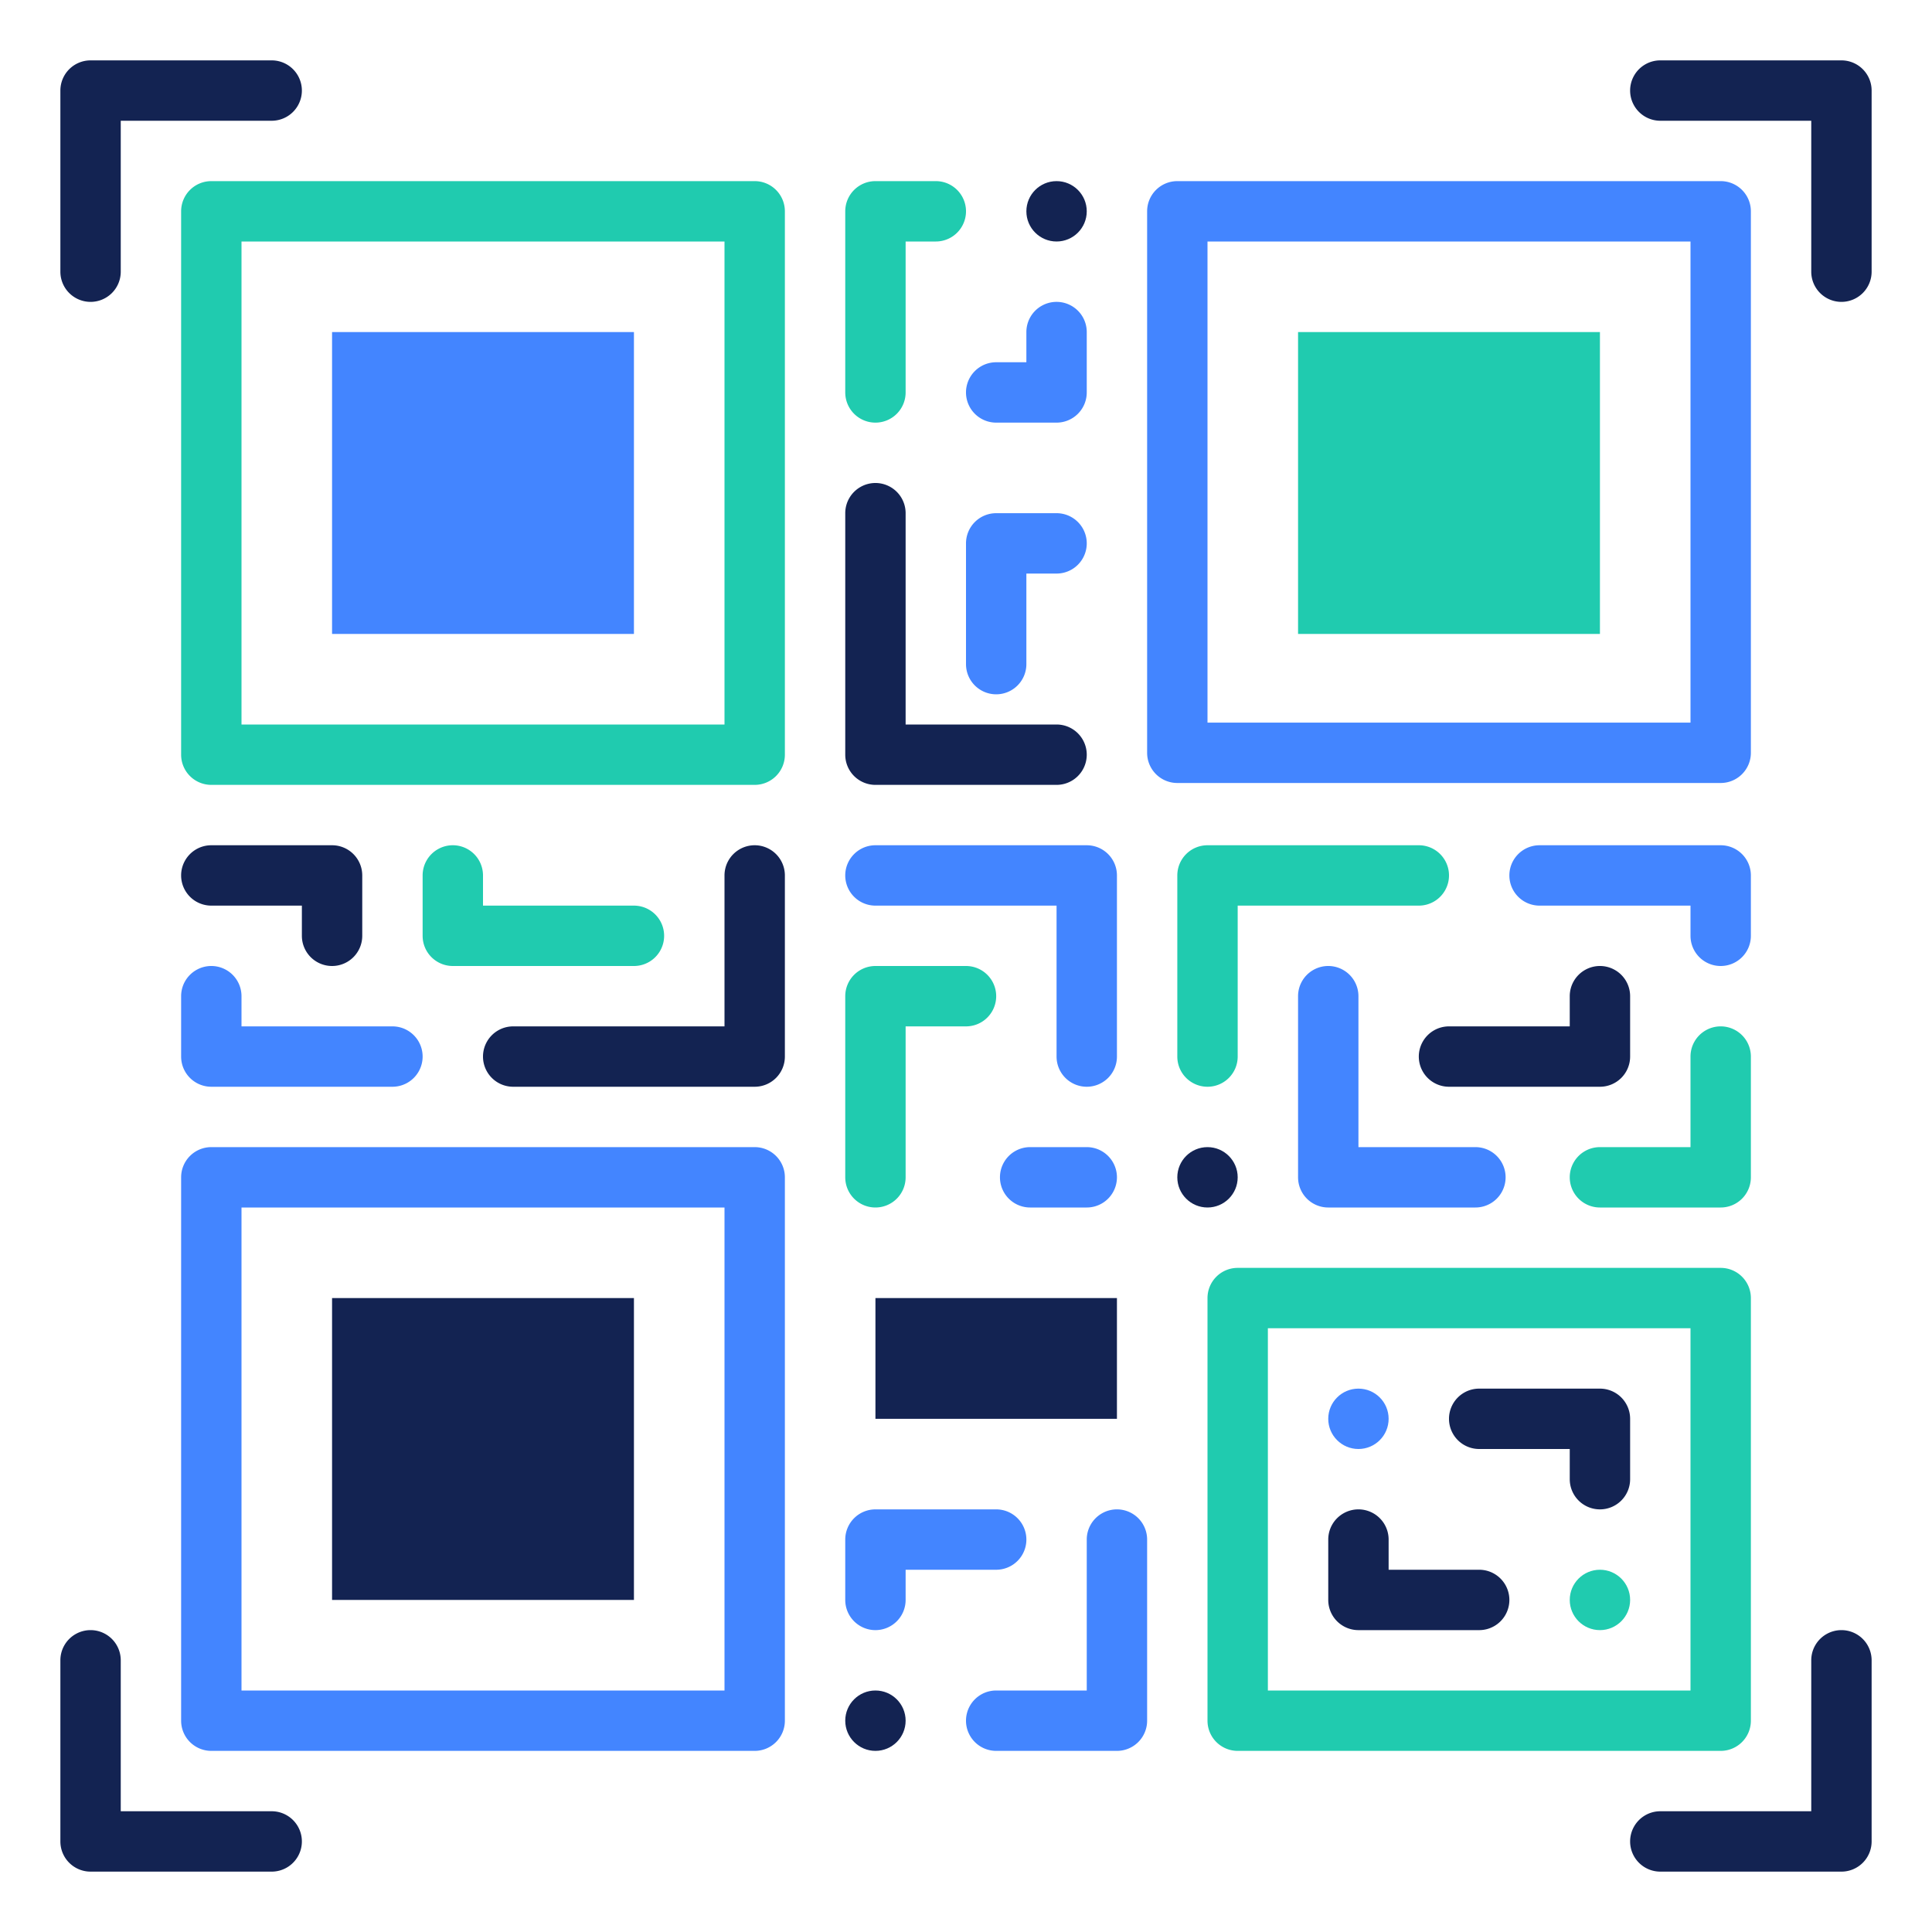 <?xml version="1.0"?>
<svg xmlns="http://www.w3.org/2000/svg" id="Flat" height="512px" viewBox="0 0 512 512" width="512px" class=""><g><g fill="#1261a0"><path d="m488 80a8 8 0 0 1 -8-8v-40h-40a8 8 0 0 1 0-16h48a8 8 0 0 1 8 8v48a8 8 0 0 1 -8 8z" data-original="#1261A0" class="" style="fill:#132352" data-old_color="#1261A0"/><path d="m24 80a8 8 0 0 1 -8-8v-48a8 8 0 0 1 8-8h48a8 8 0 0 1 0 16h-40v40a8 8 0 0 1 -8 8z" data-original="#1261A0" class="" style="fill:#132352" data-old_color="#1261A0"/><path d="m488 496h-48a8 8 0 0 1 0-16h40v-40a8 8 0 0 1 16 0v48a8 8 0 0 1 -8 8z" data-original="#1261A0" class="" style="fill:#132352" data-old_color="#1261A0"/><path d="m72 496h-48a8 8 0 0 1 -8-8v-48a8 8 0 0 1 16 0v40h40a8 8 0 0 1 0 16z" data-original="#1261A0" class="" style="fill:#132352" data-old_color="#1261A0"/></g><path d="m200 208h-144a8 8 0 0 1 -8-8v-144a8 8 0 0 1 8-8h144a8 8 0 0 1 8 8v144a8 8 0 0 1 -8 8zm-136-16h128v-128h-128z" fill="#2d85cc" data-original="#2D85CC" class="" style="fill:#20CBAF" data-old_color="#2d85cc"/><path d="m88 88h80v80h-80z" fill="#eb423f" data-original="#EB423F" class="active-path" style="fill:#4385FF" data-old_color="#eb423f"/><path d="m88 344h80v80h-80z" fill="#ffb632" data-original="#FFB632" class="" style="fill:#132352" data-old_color="#ffb632"/><path d="m344 88h80v80h-80z" fill="#2d85cc" data-original="#2D85CC" class="" style="fill:#20CBAF" data-old_color="#2d85cc"/><path d="m456 207.5h-144a8 8 0 0 1 -8-8v-143.5a8 8 0 0 1 8-8h144a8 8 0 0 1 8 8v143.5a8 8 0 0 1 -8 8zm-136-16h128v-127.5h-128z" fill="#eb423f" data-original="#EB423F" class="active-path" style="fill:#4385FF" data-old_color="#eb423f"/><path d="m200 464h-144a8 8 0 0 1 -8-8v-144a8 8 0 0 1 8-8h144a8 8 0 0 1 8 8v144a8 8 0 0 1 -8 8zm-136-16h128v-128h-128z" fill="#eb423f" data-original="#EB423F" class="active-path" style="fill:#4385FF" data-old_color="#eb423f"/><path d="m232 112a8 8 0 0 1 -8-8v-48a8 8 0 0 1 8-8h16a8 8 0 0 1 0 16h-8v40a8 8 0 0 1 -8 8z" fill="#2d85cc" data-original="#2D85CC" class="" style="fill:#20CBAF" data-old_color="#2d85cc"/><circle cx="280" cy="56" fill="#ffb632" r="8" data-original="#FFB632" class="" style="fill:#132352" data-old_color="#ffb632"/><path d="m280 112h-16a8 8 0 0 1 0-16h8v-8a8 8 0 0 1 16 0v16a8 8 0 0 1 -8 8z" fill="#eb423f" data-original="#EB423F" class="active-path" style="fill:#4385FF" data-old_color="#eb423f"/><path d="m264 184a8 8 0 0 1 -8-8v-32a8 8 0 0 1 8-8h16a8 8 0 0 1 0 16h-8v24a8 8 0 0 1 -8 8z" fill="#eb423f" data-original="#EB423F" class="active-path" style="fill:#4385FF" data-old_color="#eb423f"/><path d="m280 208h-48a8 8 0 0 1 -8-8v-64a8 8 0 0 1 16 0v56h40a8 8 0 0 1 0 16z" fill="#ffb632" data-original="#FFB632" class="" style="fill:#132352" data-old_color="#ffb632"/><path d="m296 464h-32a8 8 0 0 1 0-16h24v-40a8 8 0 0 1 16 0v48a8 8 0 0 1 -8 8z" fill="#eb423f" data-original="#EB423F" class="active-path" style="fill:#4385FF" data-old_color="#eb423f"/><circle cx="232" cy="456" fill="#ffb632" r="8" data-original="#FFB632" class="" style="fill:#132352" data-old_color="#ffb632"/><path d="m232 432a8 8 0 0 1 -8-8v-16a8 8 0 0 1 8-8h32a8 8 0 0 1 0 16h-24v8a8 8 0 0 1 -8 8z" fill="#eb423f" data-original="#EB423F" class="active-path" style="fill:#4385FF" data-old_color="#eb423f"/><path d="m232 320a8 8 0 0 1 -8-8v-48a8 8 0 0 1 8-8h24a8 8 0 0 1 0 16h-16v40a8 8 0 0 1 -8 8z" fill="#2d85cc" data-original="#2D85CC" class="" style="fill:#20CBAF" data-old_color="#2d85cc"/><path d="m288 288a8 8 0 0 1 -8-8v-40h-48a8 8 0 0 1 0-16h56a8 8 0 0 1 8 8v48a8 8 0 0 1 -8 8z" fill="#eb423f" data-original="#EB423F" class="active-path" style="fill:#4385FF" data-old_color="#eb423f"/><path d="m104 288h-48a8 8 0 0 1 -8-8v-16a8 8 0 0 1 16 0v8h40a8 8 0 0 1 0 16z" fill="#eb423f" data-original="#EB423F" class="active-path" style="fill:#4385FF" data-old_color="#eb423f"/><path d="m88 256a8 8 0 0 1 -8-8v-8h-24a8 8 0 0 1 0-16h32a8 8 0 0 1 8 8v16a8 8 0 0 1 -8 8z" fill="#ffb632" data-original="#FFB632" class="" style="fill:#132352" data-old_color="#ffb632"/><path d="m168 256h-48a8 8 0 0 1 -8-8v-16a8 8 0 0 1 16 0v8h40a8 8 0 0 1 0 16z" fill="#2d85cc" data-original="#2D85CC" class="" style="fill:#20CBAF" data-old_color="#2d85cc"/><path d="m200 288h-64a8 8 0 0 1 0-16h56v-40a8 8 0 0 1 16 0v48a8 8 0 0 1 -8 8z" fill="#ffb632" data-original="#FFB632" class="" style="fill:#132352" data-old_color="#ffb632"/><path d="m456 256a8 8 0 0 1 -8-8v-8h-40a8 8 0 0 1 0-16h48a8 8 0 0 1 8 8v16a8 8 0 0 1 -8 8z" fill="#eb423f" data-original="#EB423F" class="active-path" style="fill:#4385FF" data-old_color="#eb423f"/><circle cx="320" cy="312" fill="#ffb632" r="8" data-original="#FFB632" class="" style="fill:#132352" data-old_color="#ffb632"/><path d="m424 288h-40a8 8 0 0 1 0-16h32v-8a8 8 0 0 1 16 0v16a8 8 0 0 1 -8 8z" fill="#ffb632" data-original="#FFB632" class="" style="fill:#132352" data-old_color="#ffb632"/><path d="m424 400a8 8 0 0 1 -8-8v-8h-24a8 8 0 0 1 0-16h32a8 8 0 0 1 8 8v16a8 8 0 0 1 -8 8z" fill="#ffb632" data-original="#FFB632" class="" style="fill:#132352" data-old_color="#ffb632"/><circle cx="424" cy="424" fill="#2d85cc" r="8" data-original="#2D85CC" class="" style="fill:#20CBAF" data-old_color="#2d85cc"/><circle cx="360" cy="376" fill="#eb423f" r="8" data-original="#EB423F" class="active-path" style="fill:#4385FF" data-old_color="#eb423f"/><path d="m392 432h-32a8 8 0 0 1 -8-8v-16a8 8 0 0 1 16 0v8h24a8 8 0 0 1 0 16z" fill="#ffb632" data-original="#FFB632" class="" style="fill:#132352" data-old_color="#ffb632"/><path d="m391 320h-39a8 8 0 0 1 -8-8v-48a8 8 0 0 1 16 0v40h31a8 8 0 0 1 0 16z" fill="#eb423f" data-original="#EB423F" class="active-path" style="fill:#4385FF" data-old_color="#eb423f"/><path d="m320 288a8 8 0 0 1 -8-8v-48a8 8 0 0 1 8-8h56a8 8 0 0 1 0 16h-48v40a8 8 0 0 1 -8 8z" fill="#2d85cc" data-original="#2D85CC" class="" style="fill:#20CBAF" data-old_color="#2d85cc"/><path d="m232 344h64v32h-64z" fill="#ffb632" data-original="#FFB632" class="" style="fill:#132352" data-old_color="#ffb632"/><path d="m456 464h-128a8 8 0 0 1 -8-8v-112a8 8 0 0 1 8-8h128a8 8 0 0 1 8 8v112a8 8 0 0 1 -8 8zm-120-16h112v-96h-112z" fill="#2d85cc" data-original="#2D85CC" class="" style="fill:#20CBAF" data-old_color="#2d85cc"/><path d="m288 320h-15a8 8 0 0 1 0-16h15a8 8 0 0 1 0 16z" fill="#eb423f" data-original="#EB423F" class="active-path" style="fill:#4385FF" data-old_color="#eb423f"/><path d="m456 320h-32a8 8 0 0 1 0-16h24v-24a8 8 0 0 1 16 0v32a8 8 0 0 1 -8 8z" fill="#2d85cc" data-original="#2D85CC" class="" style="fill:#20CBAF" data-old_color="#2d85cc"/></g> </svg>
